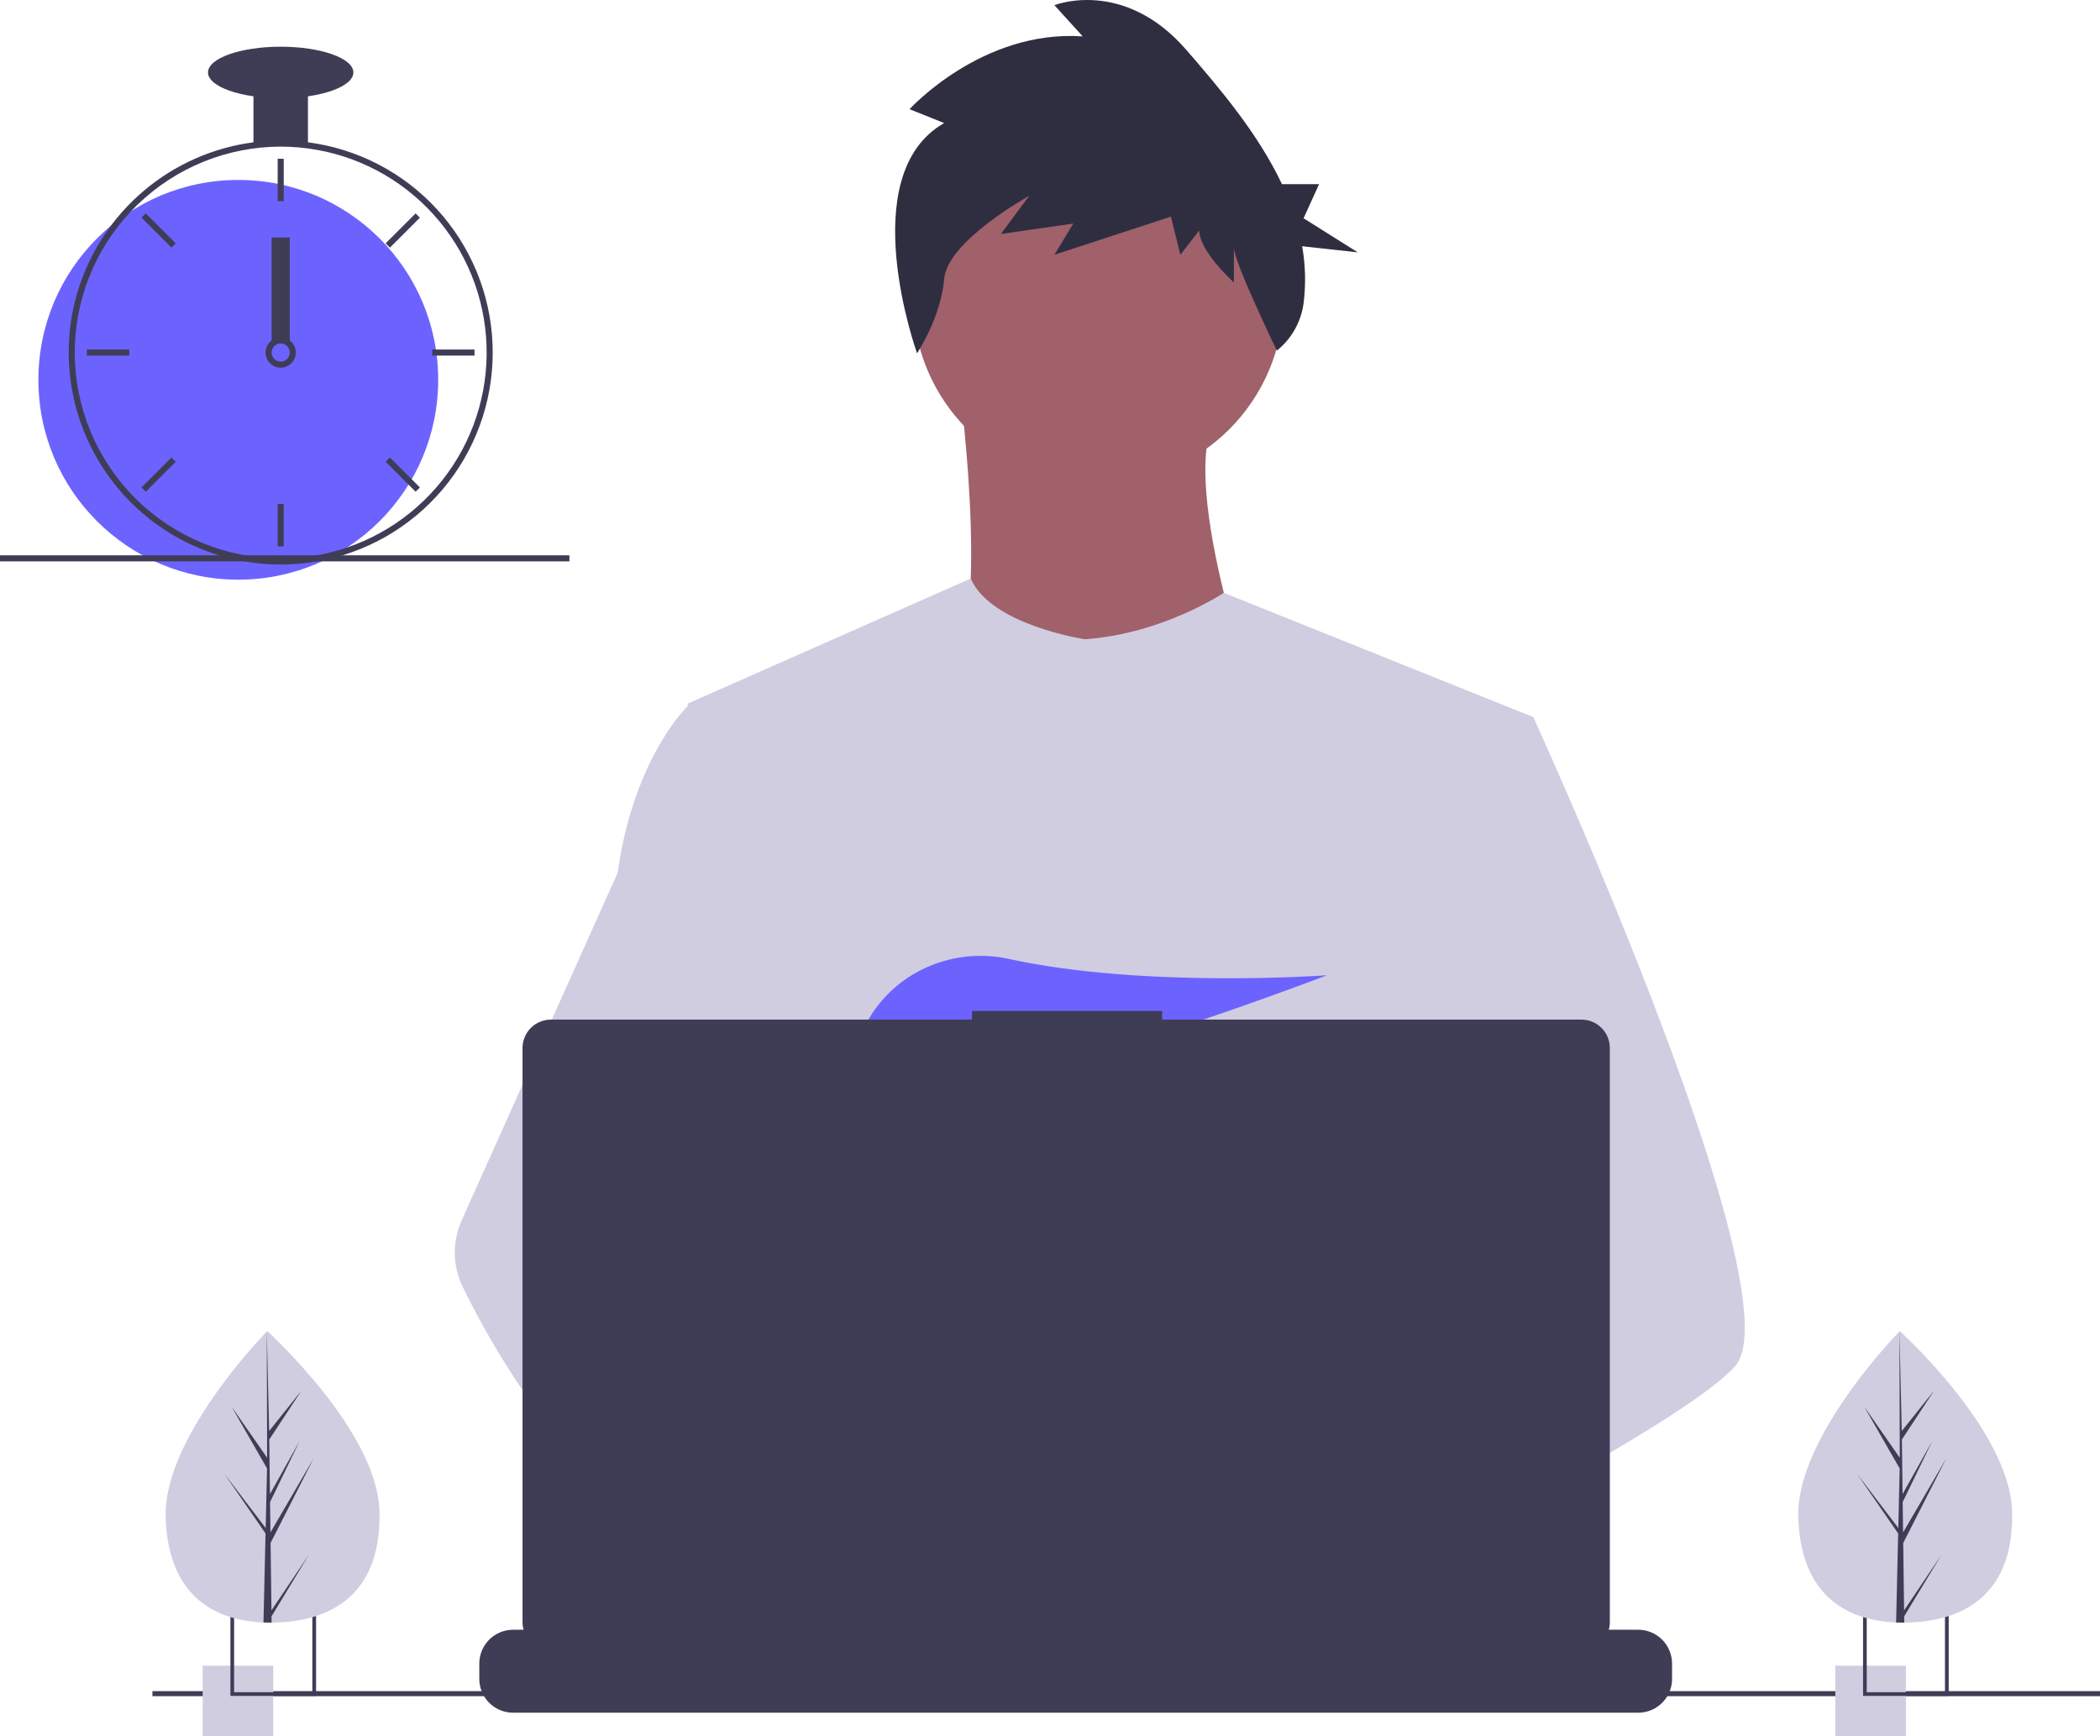 <?xml version="1.0" encoding="UTF-8" standalone="no"?>
<svg
   width="833.5"
   height="689.223"
   viewBox="0 0 833.5 689.223"
   fill="none"
   version="1.1"
   id="svg52"
   sodipodi:docname="36438e9dd6bf2e37dccc2c6237bb1a5d.svg"
   xmlns:inkscape="http://www.inkscape.org/namespaces/inkscape"
   xmlns:sodipodi="http://sodipodi.sourceforge.net/DTD/sodipodi-0.dtd"
   xmlns="http://www.w3.org/2000/svg"
   xmlns:svg="http://www.w3.org/2000/svg">
  <sodipodi:namedview
     id="namedview54"
     pagecolor="#ffffff"
     bordercolor="#666666"
     borderopacity="1.0"
     inkscape:pageshadow="2"
     inkscape:pageopacity="0.0"
     inkscape:pagecheckerboard="0" />
  <g
     id="undraw_dev_productivity_umsq 1"
     clip-path="url(#clip0)"
     transform="translate(0,-2.9636294e-5)">
    <g
       id="man">
      <path
         id="Vector"
         d="m 435.922,191.941 c 40.612,0 73.536,-32.923 73.536,-73.536 0,-40.613 -32.924,-73.536 -73.536,-73.536 -40.613,0 -73.537,32.923 -73.537,73.536 0,40.613 32.924,73.536 73.537,73.536 z"
         fill="#a0616a" />
      <path
         id="Vector_2"
         d="m 381.036,155.173 c 0,0 13.855,104.443 -7.46,116.166 -21.315,11.723 126.823,12.789 126.823,12.789 0,0 -33.038,-90.588 -18.118,-118.297 z"
         fill="#a0616a" />
      <path
         id="Vector_3"
         d="m 608.57,284.656 -12.32,56.1 -26.05,118.69 -0.78,6.5 -8.99,75.25 -5.98,49.99 -4.01,33.58 c -24.38,12.53 -42.05,21.18 -42.05,21.18 0,0 -1.52,-7.62 -3.97,-17.37 -17.11,5.13 -48.77,13.64 -75.6,15.34 9.77,10.89 14.26,21.12 8.17,28.67 -18.38,22.76 -94.26,-24.92 -120.8,-42.7 -0.618,4.257 -0.852,8.561 -0.7,12.86 l -20.31,-15.62 2.01,-35.94 3.39,-60.81 4.26,-76.26 c -1.343,-3.265 -2.469,-6.616 -3.37,-10.03 -6.22,-22.12 -13.77,-66.29 -19.56,-103.33 -4.66,-29.81 -8.16,-55 -8.9,-60.36 -0.1,-0.7 -0.15,-1.06 -0.15,-1.06 l 112.43,-49.68 c 7.99,18.53 45.3,24.1 45.3,24.1 30.91,-2.13 55.14,-18.43 55.14,-18.43 z"
         fill="#d0cde1" />
      <path
         id="Vector_4"
         d="m 374.746,48.847 -13.749,-5.505 c 0,0 28.749,-31.651 68.747,-28.898 L 418.494,2.059 c 0,0 27.499,-11.009 52.498,17.89 13.142,15.191 28.347,33.048 37.825,53.163 h 14.725 l -6.146,13.532 21.51,13.532 -22.078,-2.431 c 1.316,7.41 1.518,14.975 0.6,22.445 -0.948,7.472 -4.761,14.284 -10.635,18.998 0,0 -17.052,-35.296 -17.052,-40.8 v 13.761 c 0,0 -13.749,-12.385 -13.749,-20.642 l -7.5,9.633 -3.75,-15.137 -46.248,15.137 7.5,-12.385 -28.749,4.128 11.25,-15.137 c 0,0 -32.498,17.89 -33.749,33.027 -1.249,15.137 -10.762,29.481 -10.762,29.481 0,0 -25.486,-70.764 10.762,-91.406 z"
         fill="#2f2e41" />
      <g
         id="rightHand">
        <path
           id="Vector_5"
           d="m 516.92,624.636 c 0,0 -4.76,1.63 -12.5,3.94 -17.11,5.13 -48.77,13.64 -75.6,15.34 -23.1,1.48 -42.62,-2.08 -46.19,-17.15 -1.53,-6.48 0.64,-11.81 5.37,-16.19 14.12,-13.09 51,-17.78 80.25,-19.39 8.26,-0.45 15.9,-0.66 22.26,-0.74 10.8,-0.14 17.88,0.08 17.88,0.08 l 0.17,0.66 z"
           fill="#a0616a" />
        <path
           id="Vector_6"
           d="m 688.5,542.566 c -7.49,8.12 -26.05,20.35 -48.55,33.59 -8.37,4.92 -17.28,9.99 -26.37,15.03 -21.69,12.03 -44.4,23.95 -63.14,33.58 -24.38,12.53 -42.05,21.18 -42.05,21.18 0,0 -1.52,-7.62 -3.97,-17.37 -3.28,-13.05 -8.22,-29.92 -13.37,-37.39 -0.18,-0.26 -0.36,-0.5 -0.54,-0.74 -1.5,-1.97 -3.01,-3.12 -4.5,-3.12 l 74.42,-46.13 32.16,-19.94 -23.17,-55.31 -29.06,-69.38 17.54,-55.81 17.63,-56.1 h 33.04 c 0,0 10.94,23.88 24.93,57.18 2.09,4.98 4.25,10.17 6.45,15.53 28.78,70 64.66,167.75 48.55,185.2 z"
           fill="#d0cde1" />
      </g>
      <g
         id="leftHand">
        <path
           id="Vector_7"
           d="m 436.99,672.586 c -18.38,22.76 -94.26,-24.92 -120.8,-42.7 -5.78,-3.87 -9.22,-6.32 -9.22,-6.32 l 24.28,-32.38 7.69,-10.25 c 0,0 6.88,3.65 17.05,9.59 0.37,0.22 0.74,0.44 1.12,0.66 8.77,5.15 19.78,11.88 30.89,19.39 15.33,10.37 30.83,22.2 40.82,33.34 9.77,10.89 14.26,21.12 8.17,28.67 z"
           fill="#a0616a" />
        <path
           id="Vector_8"
           d="m 355.99,590.526 c -2.714,-0.01 -5.423,0.21 -8.1,0.66 -22.99,3.95 -29.77,24.76 -31.7,38.7 -0.618,4.257 -0.852,8.561 -0.7,12.86 l -20.31,-15.62 -7.4,-5.69 c -17.81,-6.21 -33.68,-17.24 -47.44,-30.25 -11.937,-11.486 -22.645,-24.185 -31.95,-37.89 -9.268,-13.508 -17.53,-27.68 -24.72,-42.4 -2.006,-4.108 -3.084,-8.606 -3.158,-13.177 -0.075,-4.571 0.857,-9.102 2.728,-13.273 l 25.15,-56.05 36.76,-81.92 c 0.27,-1.95 0.567,-3.857 0.89,-5.72 7.29,-41.8 26.82,-60.36 26.82,-60.36 h 14.92 l 9.98,60.36 12.4,74.99 -8.69,28.34 -20.08,65.45 19.19,20.84 z"
           fill="#d0cde1" />
      </g>
      <path
         id="Vector_9"
         d="m 372.877,415.806 12.754,14.881 c 4.739,-0.904 9.688,-1.966 14.785,-3.158 l -3.664,-11.723 8.958,10.45 c 53.997,-13.28 120.927,-39.101 120.927,-39.101 0,0 -72.257,5.298 -126.209,-6.489 -23.87,-5.215 -48.43,6.618 -58.226,29.003 -5.693,13.01 -4.799,24.283 15.394,24.283 6.823,-0.117 13.628,-0.757 20.353,-1.915 z"
         fill="#6c63ff" />
    </g>
    <g
       id="allOther">
      <path
         id="Vector_10"
         d="m 663.65,660.386 v 6.07 c 0.004,1.666 -0.305,3.318 -0.91,4.87 -0.268,0.692 -0.593,1.361 -0.97,2 -1.191,2.001 -2.883,3.657 -4.907,4.807 -2.025,1.15 -4.314,1.754 -6.643,1.753 H 203.67 c -2.328,10e-4 -4.617,-0.603 -6.642,-1.753 -2.025,-1.15 -3.716,-2.806 -4.908,-4.807 -0.377,-0.639 -0.701,-1.308 -0.97,-2 -0.604,-1.552 -0.913,-3.204 -0.91,-4.87 v -6.07 c 0,-1.764 0.347,-3.51 1.022,-5.14 0.674,-1.63 1.664,-3.11 2.911,-4.357 1.247,-1.248 2.728,-2.237 4.357,-2.912 1.63,-0.674 3.377,-1.021 5.14,-1.021 h 25.74 v -2.83 c 0,-0.073 0.015,-0.146 0.043,-0.214 0.028,-0.068 0.069,-0.13 0.121,-0.182 0.052,-0.052 0.114,-0.093 0.182,-0.122 0.068,-0.028 0.141,-0.042 0.214,-0.042 h 13.43 c 0.074,0 0.147,0.014 0.215,0.042 0.068,0.029 0.13,0.07 0.182,0.122 0.052,0.052 0.093,0.114 0.121,0.182 0.028,0.068 0.042,0.141 0.042,0.214 v 2.83 h 8.39 v -2.83 c 0,-0.073 0.015,-0.146 0.043,-0.214 0.028,-0.068 0.069,-0.13 0.121,-0.182 0.052,-0.052 0.114,-0.093 0.182,-0.122 0.068,-0.028 0.141,-0.042 0.214,-0.042 h 13.43 c 0.074,0 0.147,0.014 0.215,0.042 0.068,0.029 0.129,0.07 0.181,0.122 0.053,0.052 0.094,0.114 0.122,0.182 0.028,0.068 0.042,0.141 0.042,0.214 v 2.83 h 8.4 v -2.83 c 0,-0.073 0.015,-0.146 0.043,-0.214 0.028,-0.068 0.069,-0.13 0.121,-0.182 0.052,-0.052 0.114,-0.093 0.182,-0.122 0.068,-0.028 0.141,-0.042 0.214,-0.042 h 13.43 c 0.074,0 0.147,0.014 0.215,0.042 0.068,0.029 0.129,0.07 0.182,0.122 0.052,0.052 0.093,0.114 0.121,0.182 0.028,0.068 0.042,0.141 0.042,0.214 v 2.83 h 8.39 v -2.83 c 0,-0.073 0.015,-0.146 0.043,-0.214 0.028,-0.068 0.069,-0.13 0.121,-0.182 0.052,-0.052 0.114,-0.093 0.182,-0.122 0.068,-0.028 0.141,-0.042 0.214,-0.042 h 13.43 c 0.074,0 0.147,0.014 0.215,0.042 0.068,0.029 0.129,0.07 0.181,0.122 0.053,0.052 0.094,0.114 0.122,0.182 0.028,0.068 0.042,0.141 0.042,0.214 v 2.83 h 8.39 v -2.83 c 0,-0.073 0.015,-0.146 0.043,-0.214 0.028,-0.068 0.069,-0.13 0.121,-0.182 0.052,-0.052 0.114,-0.093 0.182,-0.122 0.068,-0.028 0.141,-0.042 0.214,-0.042 h 13.43 c 0.074,0 0.147,0.014 0.215,0.042 0.068,0.029 0.129,0.07 0.181,0.122 0.053,0.052 0.094,0.114 0.122,0.182 0.028,0.068 0.042,0.141 0.042,0.214 v 2.83 h 8.4 v -2.83 c 0,-0.073 0.015,-0.146 0.043,-0.214 0.028,-0.068 0.069,-0.13 0.121,-0.182 0.052,-0.052 0.114,-0.093 0.182,-0.122 0.068,-0.028 0.141,-0.042 0.214,-0.042 h 13.43 c 0.074,0 0.147,0.014 0.215,0.042 0.068,0.029 0.129,0.07 0.181,0.122 0.053,0.052 0.094,0.114 0.122,0.182 0.028,0.068 0.042,0.141 0.042,0.214 v 2.83 h 8.39 v -2.83 c 0,-0.073 0.015,-0.146 0.043,-0.214 0.028,-0.068 0.069,-0.13 0.121,-0.182 0.052,-0.052 0.114,-0.093 0.182,-0.122 0.068,-0.028 0.141,-0.042 0.214,-0.042 h 105.2 c 0.074,0 0.147,0.014 0.215,0.042 0.068,0.029 0.129,0.07 0.182,0.122 0.052,0.052 0.093,0.114 0.121,0.182 0.028,0.068 0.042,0.141 0.042,0.214 v 2.83 h 8.4 v -2.83 c 0,-0.073 0.015,-0.146 0.043,-0.214 0.028,-0.068 0.069,-0.13 0.121,-0.182 0.052,-0.052 0.114,-0.093 0.182,-0.122 0.068,-0.028 0.141,-0.042 0.214,-0.042 h 13.43 c 0.148,0.002 0.29,0.061 0.395,0.166 0.104,0.104 0.164,0.246 0.165,0.394 v 2.83 h 8.39 v -2.83 c 0,-0.073 0.015,-0.146 0.043,-0.214 0.028,-0.068 0.069,-0.13 0.121,-0.182 0.052,-0.052 0.114,-0.093 0.182,-0.122 0.068,-0.028 0.141,-0.042 0.214,-0.042 h 13.43 c 0.074,0 0.147,0.014 0.215,0.042 0.068,0.029 0.13,0.07 0.182,0.122 0.052,0.052 0.093,0.114 0.121,0.182 0.028,0.068 0.042,0.141 0.042,0.214 v 2.83 h 8.39 v -2.83 c 0,-0.073 0.015,-0.146 0.043,-0.214 0.028,-0.068 0.069,-0.13 0.121,-0.182 0.052,-0.052 0.114,-0.093 0.182,-0.122 0.068,-0.028 0.141,-0.042 0.214,-0.042 h 13.43 c 0.074,0 0.147,0.014 0.215,0.042 0.068,0.029 0.13,0.07 0.182,0.122 0.052,0.052 0.093,0.114 0.121,0.182 0.028,0.068 0.042,0.141 0.042,0.214 v 2.83 h 8.4 v -2.83 c 0,-0.073 0.015,-0.146 0.043,-0.214 0.028,-0.068 0.069,-0.13 0.121,-0.182 0.052,-0.052 0.114,-0.093 0.182,-0.122 0.068,-0.028 0.141,-0.042 0.214,-0.042 h 13.43 c 0.147,0.002 0.288,0.062 0.391,0.167 0.103,0.105 0.16,0.246 0.159,0.393 v 2.83 h 8.4 v -2.83 c 0,-0.073 0.015,-0.146 0.043,-0.214 0.028,-0.068 0.069,-0.13 0.121,-0.182 0.052,-0.052 0.114,-0.093 0.182,-0.122 0.068,-0.028 0.141,-0.042 0.214,-0.042 h 13.43 c 0.074,0 0.147,0.014 0.215,0.042 0.068,0.029 0.13,0.07 0.182,0.122 0.052,0.052 0.093,0.114 0.121,0.182 0.028,0.068 0.043,0.141 0.042,0.214 v 2.83 h 8.39 v -2.83 c 0,-0.073 0.015,-0.146 0.043,-0.214 0.028,-0.068 0.069,-0.13 0.121,-0.182 0.052,-0.052 0.114,-0.093 0.182,-0.122 0.068,-0.028 0.141,-0.042 0.214,-0.042 h 13.43 c 0.074,0 0.147,0.014 0.215,0.042 0.068,0.029 0.13,0.07 0.182,0.122 0.052,0.052 0.093,0.114 0.121,0.182 0.028,0.068 0.043,0.141 0.042,0.214 v 2.83 h 39.17 c 1.764,0 3.511,0.347 5.14,1.021 1.63,0.675 3.111,1.664 4.358,2.912 1.247,1.247 2.236,2.727 2.911,4.357 0.675,1.63 1.022,3.376 1.021,5.14 z"
         fill="#3f3d56" />
      <path
         id="Vector_11"
         d="M 833.5,671.326 H 60.5 v 2 H 833.5 Z"
         fill="#3f3d56" />
      <path
         id="Vector_12"
         d="M 627.695,404.757 H 461.252 v -3.431 H 385.78 v 3.431 H 218.651 c -2.986,0 -5.85,1.186 -7.961,3.297 -2.111,2.112 -3.298,4.975 -3.298,7.961 v 227.912 c 0,2.986 1.186,5.849 3.298,7.961 2.111,2.111 4.975,3.297 7.961,3.297 h 409.044 c 2.985,0 5.849,-1.186 7.961,-3.297 2.111,-2.112 3.297,-4.975 3.297,-7.961 V 416.015 c 0,-1.478 -0.291,-2.942 -0.857,-4.308 -0.566,-1.366 -1.395,-2.607 -2.44,-3.653 -1.046,-1.045 -2.287,-1.875 -3.653,-2.44 -1.366,-0.566 -2.83,-0.857 -4.308,-0.857 z"
         fill="#3f3d56" />
      <path
         id="Vector_13"
         d="m 108.446,661.223 h -28 v 28 h 28 z"
         fill="#d0cde1" />
      <path
         id="Vector_14"
         d="m 91.45,639.223 v 34 h 34 v -34 z m 32.52,32.52 H 92.92 v -31.04 h 31.05 z"
         fill="#3f3d56" />
      <path
         id="Vector_15"
         d="m 756.446,661.223 h -28 v 28 h 28 z"
         fill="#d0cde1" />
      <path
         id="Vector_16"
         d="m 739.45,639.223 v 34 h 34 v -34 z m 32.52,32.52 h -31.05 v -31.04 h 31.05 z"
         fill="#3f3d56" />
      <path
         id="Vector_17"
         d="m 94.58,230.113 c 43.819,0 79.341,-35.522 79.341,-79.34 0,-43.819 -35.522,-79.341 -79.341,-79.341 -43.819,0 -79.341,35.522 -79.341,79.341 0,43.818 35.522,79.34 79.341,79.34 z"
         fill="#6c63ff" />
      <path
         id="Vector_18"
         d="m 122.229,56.49 c -7.184,-0.914 -14.454,-0.914 -21.638,0 C 84.586,58.591 69.521,65.24 57.181,75.647 44.842,86.053 35.747,99.781 30.976,115.202 c -2.17,7.027 -3.399,14.312 -3.655,21.662 -0.036,1.022 -0.06,2.056 -0.06,3.09 0.022,22.311 8.895,43.701 24.671,59.477 15.776,15.777 37.167,24.649 59.478,24.672 1.791,0 3.582,-0.06 5.349,-0.169 4.149,-0.26 8.271,-0.831 12.334,-1.707 19.402,-4.172 36.705,-15.066 48.854,-30.759 12.149,-15.692 18.361,-35.173 17.54,-55.001 -0.821,-19.829 -8.623,-38.729 -22.028,-53.363 -13.405,-14.634 -31.55,-24.06 -51.23,-26.614 z m 15.519,160.857 h -0.012 c -6.777,2.312 -13.831,3.715 -20.977,4.171 -1.767,0.12 -3.558,0.18 -5.349,0.18 -21.672,-0.026 -42.449,-8.647 -57.773,-23.971 -15.324,-15.325 -23.945,-36.101 -23.972,-57.773 0,-1.034 0.024,-2.068 0.06,-3.09 0.826,-21.12 9.791,-41.102 25.016,-55.763 C 69.967,66.44 90.273,58.237 111.41,58.209 c 19.366,0.001 38.103,6.878 52.873,19.404 14.769,12.527 24.612,29.89 27.774,48.997 3.163,19.106 -0.561,38.715 -10.507,55.332 -9.946,16.617 -25.468,29.164 -43.802,35.405 z"
         fill="#3f3d56" />
      <path
         id="Vector_19"
         d="m 112.612,63.017 h -2.404 v 16.83 h 2.404 z"
         fill="#3f3d56" />
      <path
         id="Vector_20"
         d="m 57.858,84.702 -1.7,1.7 11.9,11.9 1.7,-1.7 z"
         fill="#3f3d56" />
      <path
         id="Vector_21"
         d="m 34.474,138.752 v 2.404 h 16.83 v -2.404 z"
         fill="#3f3d56" />
      <path
         id="Vector_22"
         d="m 56.158,193.506 1.7,1.7 11.9,-11.901 -1.7,-1.7 z"
         fill="#3f3d56" />
      <path
         id="Vector_23"
         d="m 153.061,96.602 1.701,1.7 11.9,-11.9 -1.7,-1.7 z"
         fill="#3f3d56" />
      <path
         id="Vector_24"
         d="m 171.516,138.752 v 2.404 h 16.83 v -2.404 z"
         fill="#3f3d56" />
      <path
         id="Vector_25"
         d="m 154.762,181.605 -1.701,1.7 11.901,11.901 1.7,-1.7 z"
         fill="#3f3d56" />
      <path
         id="Vector_26"
         d="m 112.612,200.06 h -2.404 v 16.83 h 2.404 z"
         fill="#3f3d56" />
      <path
         id="Vector_27"
         d="m 122.229,35.369 h -21.638 v 21.638 h 21.638 z"
         fill="#3f3d56" />
      <path
         id="Vector_28"
         d="m 111.41,38.975 c 15.934,0 28.851,-4.575 28.851,-10.218 0,-5.643 -12.917,-10.218 -28.851,-10.218 -15.934,0 -28.851,4.575 -28.851,10.218 0,5.643 12.917,10.218 28.851,10.218 z"
         fill="#3f3d56" />
      <path
         id="Vector_29"
         d="M 226,220.44 H 0 v 2.404 h 226 z"
         fill="#3f3d56" />
    </g>
    <g
       id="clock">
      <path
         id="Vector_30"
         d="m 115.016,94.273 h -7.213 v 40.872 h 7.213 z"
         fill="#3f3d56" />
      <path
         id="Vector_31"
         d="m 115.016,135.145 c -1.04,-0.78 -2.306,-1.202 -3.606,-1.202 -1.301,0 -2.566,0.422 -3.607,1.202 -0.712,0.541 -1.298,1.23 -1.719,2.02 -0.532,1.016 -0.762,2.164 -0.663,3.308 0.099,1.143 0.523,2.234 1.222,3.144 0.7,0.91 1.645,1.601 2.725,1.991 1.079,0.39 2.248,0.462 3.367,0.209 1.12,-0.253 2.143,-0.821 2.95,-1.638 0.807,-0.816 1.363,-1.846 1.603,-2.968 0.24,-1.123 0.153,-2.29 -0.249,-3.365 -0.403,-1.075 -1.105,-2.012 -2.023,-2.701 z m -3.606,8.415 c -0.956,-0.003 -1.871,-0.384 -2.547,-1.059 -0.676,-0.676 -1.057,-1.592 -1.06,-2.547 0.005,-0.73 0.227,-1.441 0.638,-2.044 0.352,-0.51 0.83,-0.921 1.387,-1.192 0.557,-0.271 1.175,-0.394 1.794,-0.357 0.619,0.037 1.218,0.234 1.739,0.57 0.52,0.336 0.945,0.801 1.234,1.35 0.288,0.549 0.43,1.163 0.412,1.782 -0.019,0.62 -0.196,1.225 -0.517,1.755 -0.32,0.531 -0.772,0.97 -1.311,1.275 -0.54,0.306 -1.149,0.466 -1.769,0.467 z"
         fill="#3f3d56" />
    </g>
    <g
       id="leftTree">
      <path
         id="Vector_32"
         d="m 150.594,599.754 c 0.933,31.95 -17.735,43.659 -41.164,44.343 -0.544,0.016 -1.085,0.026 -1.625,0.029 -1.086,0.009 -2.162,-0.009 -3.228,-0.054 -21.188,-0.879 -37.96,-12.127 -38.828,-41.84 -0.898,-30.75 37.269,-70.703 40.133,-73.658 l 0.005,-0.003 c 0.109,-0.113 0.165,-0.169 0.165,-0.169 0,0 43.609,39.405 44.542,71.352 z"
         fill="#d0cde1" />
      <path
         id="Vector_33"
         d="m 107.744,639.255 14.882,-22.131 -14.852,24.512 0.031,2.49 c -1.086,0.009 -2.162,-0.009 -3.228,-0.054 l 0.739,-32.012 -0.021,-0.247 0.028,-0.047 0.07,-3.025 -16.298,-23.663 16.279,21.399 0.058,0.639 0.557,-24.186 -14.077,-24.533 14.117,20.284 -0.147,-50.107 v -0.167 l 0.005,0.164 0.935,39.491 12.829,-16.041 -12.787,19.443 0.28,21.634 11.805,-21.114 -11.762,24.295 0.156,12.03 17.169,-29.412 -17.117,33.608 z"
         fill="#3f3d56" />
    </g>
    <g
       id="righTree">
      <path
         id="Vector_34"
         d="m 798.594,599.754 c 0.933,31.95 -17.735,43.659 -41.164,44.343 -0.544,0.016 -1.085,0.026 -1.625,0.029 -1.086,0.009 -2.162,-0.009 -3.228,-0.054 -21.188,-0.879 -37.96,-12.127 -38.827,-41.84 -0.898,-30.75 37.268,-70.703 40.132,-73.658 l 0.005,-0.003 c 0.109,-0.113 0.165,-0.169 0.165,-0.169 0,0 43.609,39.405 44.542,71.352 z"
         fill="#d0cde1" />
      <path
         id="Vector_35"
         d="m 755.744,639.255 14.882,-22.131 -14.852,24.512 0.031,2.49 c -1.086,0.009 -2.162,-0.009 -3.228,-0.054 l 0.739,-32.012 -0.021,-0.247 0.028,-0.047 0.07,-3.025 -16.298,-23.663 16.279,21.399 0.058,0.639 0.557,-24.186 -14.077,-24.533 14.117,20.284 -0.147,-50.107 v -0.167 l 0.005,0.164 0.935,39.491 12.829,-16.041 -12.787,19.443 0.28,21.634 11.805,-21.114 -11.762,24.295 0.156,12.03 17.169,-29.412 -17.117,33.608 z"
         fill="#3f3d56" />
    </g>
    <g
       id="pc-circle">
      <path
         id="Vector_36"
         d="m 422.5,512.326 c 13.807,0 25,-11.193 25,-25 0,-13.807 -11.193,-25 -25,-25 -13.807,0 -25,11.193 -25,25 0,13.807 11.193,25 25,25 z"
         fill="#3f3d56" />
    </g>
  </g>
  <defs
     id="defs50">
    <clipPath
       id="clip0">
      <rect
         width="833.5"
         height="689.223"
         fill="#ffffff"
         id="rect47"
         x="0"
         y="0" />
    </clipPath>
  </defs>
</svg>
